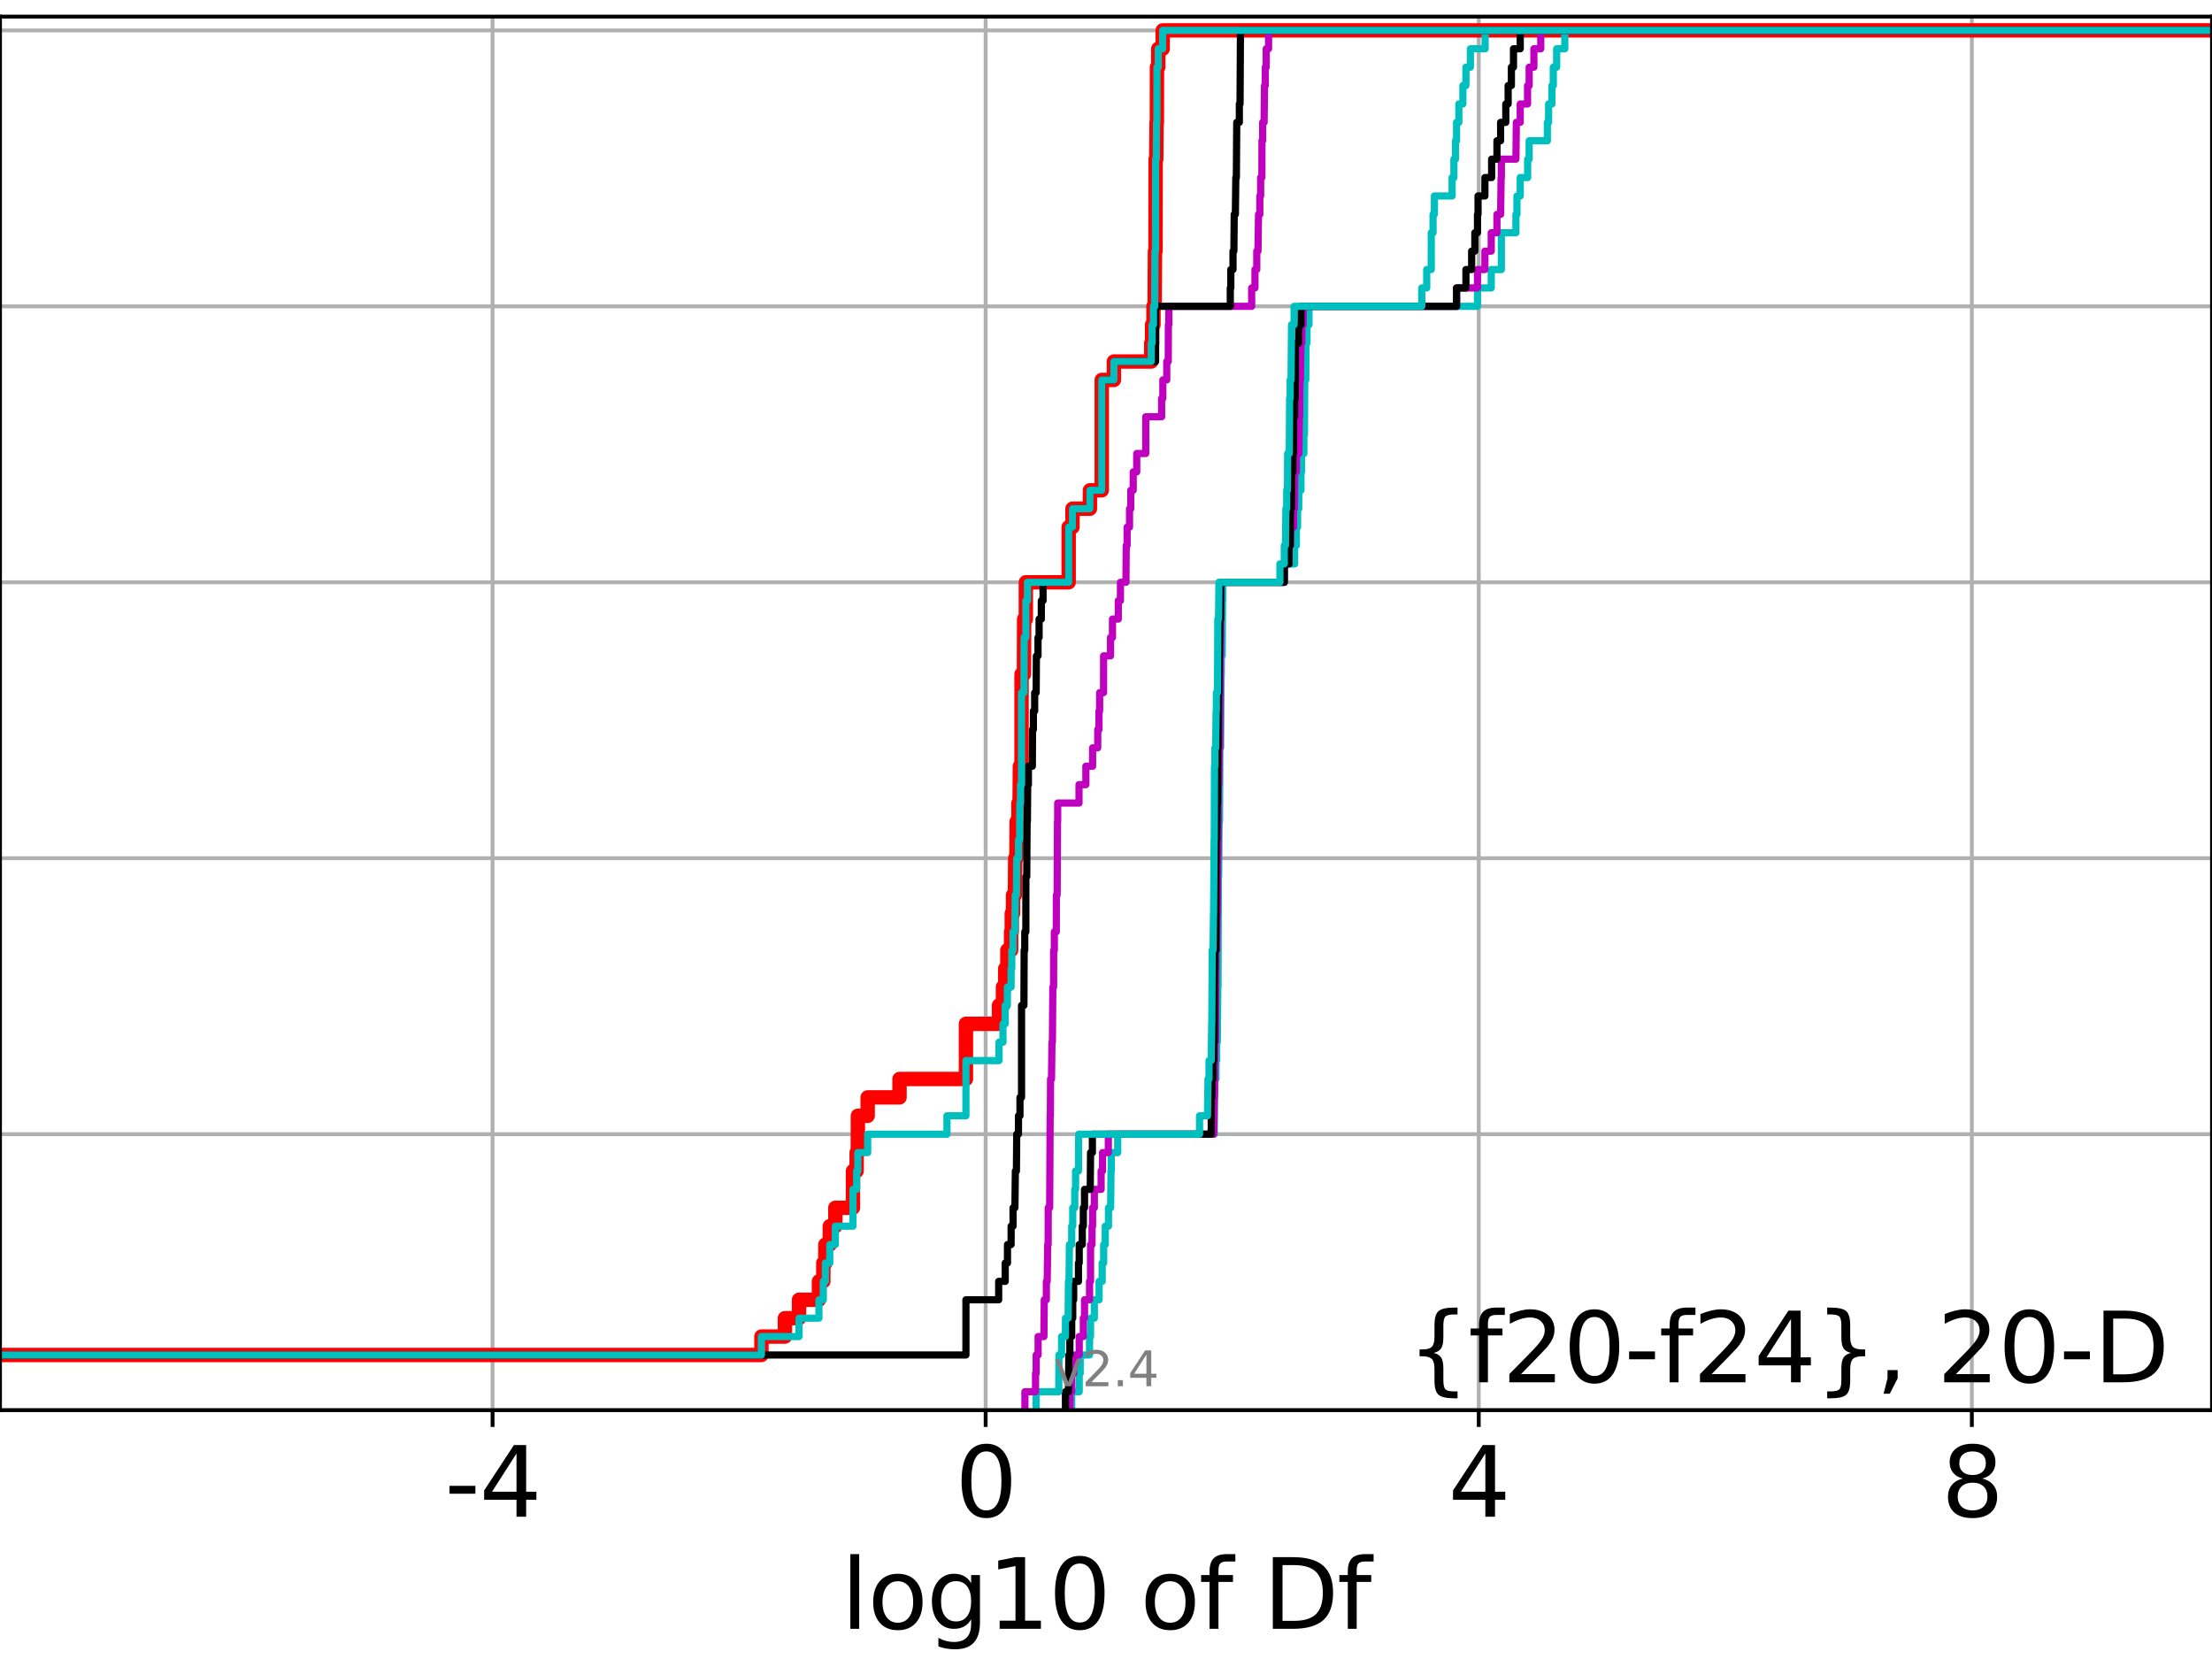 <?xml version="1.0" encoding="utf-8" standalone="no"?>
<!DOCTYPE svg PUBLIC "-//W3C//DTD SVG 1.1//EN"
  "http://www.w3.org/Graphics/SVG/1.1/DTD/svg11.dtd">
<svg height="345.6pt" version="1.1" viewBox="0 0 460.8 345.6" width="460.8pt" xmlns="http://www.w3.org/2000/svg" xmlns:xlink="http://www.w3.org/1999/xlink">
 <defs>
  <style type="text/css">*{stroke-linecap:butt;stroke-linejoin:round;}</style>
 </defs>
 <g id="figure_1">
  <g id="patch_1">
   <path d="M 0 345.6 
L 460.8 345.6 
L 460.8 0 
L 0 0 
z
" style="fill:#ffffff;"/>
  </g>
  <g id="axes_1">
   <g id="patch_2">
    <path d="M 0 293.76 
L 460.8 293.76 
L 460.8 3.456 
L 0 3.456 
z
" style="fill:#ffffff;"/>
   </g>
   <g id="matplotlib.axis_1">
    <g id="xtick_1">
     <g id="line2d_1">
      <path clip-path="url(#p6d5a23a0c1)" d="M 102.61 293.76 
L 102.61 3.456 
" style="fill:none;stroke:#b0b0b0;stroke-linecap:square;stroke-width:0.8;"/>
     </g>
     <g id="line2d_2">
      <defs>
       <path d="M 0 0 
L 0 3.5 
" id="ma9cda059c7" style="stroke:#000000;stroke-width:0.8;"/>
      </defs>
      <g>
       <use style="stroke:#000000;stroke-width:0.8;" x="102.61" xlink:href="#ma9cda059c7" y="293.76"/>
      </g>
     </g>
     <g id="text_1">
      <!-- -4 -->
      <g transform="translate(92.639 315.957)scale(0.2 -0.2)">
       <defs>
        <path d="M 313 2009 
L 1997 2009 
L 1997 1497 
L 313 1497 
L 313 2009 
z
" id="DejaVuSans-2d" transform="scale(0.016)"/>
        <path d="M 2419 4116 
L 825 1625 
L 2419 1625 
L 2419 4116 
z
M 2253 4666 
L 3047 4666 
L 3047 1625 
L 3713 1625 
L 3713 1100 
L 3047 1100 
L 3047 0 
L 2419 0 
L 2419 1100 
L 313 1100 
L 313 1709 
L 2253 4666 
z
" id="DejaVuSans-34" transform="scale(0.016)"/>
       </defs>
       <use xlink:href="#DejaVuSans-2d"/>
       <use x="36.084" xlink:href="#DejaVuSans-34"/>
      </g>
     </g>
    </g>
    <g id="xtick_2">
     <g id="line2d_3">
      <path clip-path="url(#p6d5a23a0c1)" d="M 205.33 293.76 
L 205.33 3.456 
" style="fill:none;stroke:#b0b0b0;stroke-linecap:square;stroke-width:0.8;"/>
     </g>
     <g id="line2d_4">
      <g>
       <use style="stroke:#000000;stroke-width:0.8;" x="205.33" xlink:href="#ma9cda059c7" y="293.76"/>
      </g>
     </g>
     <g id="text_2">
      <!-- 0 -->
      <g transform="translate(198.968 315.957)scale(0.2 -0.2)">
       <defs>
        <path d="M 2034 4250 
Q 1547 4250 1301 3770 
Q 1056 3291 1056 2328 
Q 1056 1369 1301 889 
Q 1547 409 2034 409 
Q 2525 409 2770 889 
Q 3016 1369 3016 2328 
Q 3016 3291 2770 3770 
Q 2525 4250 2034 4250 
z
M 2034 4750 
Q 2819 4750 3233 4129 
Q 3647 3509 3647 2328 
Q 3647 1150 3233 529 
Q 2819 -91 2034 -91 
Q 1250 -91 836 529 
Q 422 1150 422 2328 
Q 422 3509 836 4129 
Q 1250 4750 2034 4750 
z
" id="DejaVuSans-30" transform="scale(0.016)"/>
       </defs>
       <use xlink:href="#DejaVuSans-30"/>
      </g>
     </g>
    </g>
    <g id="xtick_3">
     <g id="line2d_5">
      <path clip-path="url(#p6d5a23a0c1)" d="M 308.051 293.76 
L 308.051 3.456 
" style="fill:none;stroke:#b0b0b0;stroke-linecap:square;stroke-width:0.8;"/>
     </g>
     <g id="line2d_6">
      <g>
       <use style="stroke:#000000;stroke-width:0.8;" x="308.051" xlink:href="#ma9cda059c7" y="293.76"/>
      </g>
     </g>
     <g id="text_3">
      <!-- 4 -->
      <g transform="translate(301.688 315.957)scale(0.2 -0.2)">
       <use xlink:href="#DejaVuSans-34"/>
      </g>
     </g>
    </g>
    <g id="xtick_4">
     <g id="line2d_7">
      <path clip-path="url(#p6d5a23a0c1)" d="M 410.771 293.76 
L 410.771 3.456 
" style="fill:none;stroke:#b0b0b0;stroke-linecap:square;stroke-width:0.8;"/>
     </g>
     <g id="line2d_8">
      <g>
       <use style="stroke:#000000;stroke-width:0.8;" x="410.771" xlink:href="#ma9cda059c7" y="293.76"/>
      </g>
     </g>
     <g id="text_4">
      <!-- 8 -->
      <g transform="translate(404.409 315.957)scale(0.2 -0.2)">
       <defs>
        <path d="M 2034 2216 
Q 1584 2216 1326 1975 
Q 1069 1734 1069 1313 
Q 1069 891 1326 650 
Q 1584 409 2034 409 
Q 2484 409 2743 651 
Q 3003 894 3003 1313 
Q 3003 1734 2745 1975 
Q 2488 2216 2034 2216 
z
M 1403 2484 
Q 997 2584 770 2862 
Q 544 3141 544 3541 
Q 544 4100 942 4425 
Q 1341 4750 2034 4750 
Q 2731 4750 3128 4425 
Q 3525 4100 3525 3541 
Q 3525 3141 3298 2862 
Q 3072 2584 2669 2484 
Q 3125 2378 3379 2068 
Q 3634 1759 3634 1313 
Q 3634 634 3220 271 
Q 2806 -91 2034 -91 
Q 1263 -91 848 271 
Q 434 634 434 1313 
Q 434 1759 690 2068 
Q 947 2378 1403 2484 
z
M 1172 3481 
Q 1172 3119 1398 2916 
Q 1625 2713 2034 2713 
Q 2441 2713 2670 2916 
Q 2900 3119 2900 3481 
Q 2900 3844 2670 4047 
Q 2441 4250 2034 4250 
Q 1625 4250 1398 4047 
Q 1172 3844 1172 3481 
z
" id="DejaVuSans-38" transform="scale(0.016)"/>
       </defs>
       <use xlink:href="#DejaVuSans-38"/>
      </g>
     </g>
    </g>
    <g id="text_5">
     <!-- log10 of Df -->
     <g transform="translate(175.214 339.313)scale(0.2 -0.2)">
      <defs>
       <path d="M 603 4863 
L 1178 4863 
L 1178 0 
L 603 0 
L 603 4863 
z
" id="DejaVuSans-6c" transform="scale(0.016)"/>
       <path d="M 1959 3097 
Q 1497 3097 1228 2736 
Q 959 2375 959 1747 
Q 959 1119 1226 758 
Q 1494 397 1959 397 
Q 2419 397 2687 759 
Q 2956 1122 2956 1747 
Q 2956 2369 2687 2733 
Q 2419 3097 1959 3097 
z
M 1959 3584 
Q 2709 3584 3137 3096 
Q 3566 2609 3566 1747 
Q 3566 888 3137 398 
Q 2709 -91 1959 -91 
Q 1206 -91 779 398 
Q 353 888 353 1747 
Q 353 2609 779 3096 
Q 1206 3584 1959 3584 
z
" id="DejaVuSans-6f" transform="scale(0.016)"/>
       <path d="M 2906 1791 
Q 2906 2416 2648 2759 
Q 2391 3103 1925 3103 
Q 1463 3103 1205 2759 
Q 947 2416 947 1791 
Q 947 1169 1205 825 
Q 1463 481 1925 481 
Q 2391 481 2648 825 
Q 2906 1169 2906 1791 
z
M 3481 434 
Q 3481 -459 3084 -895 
Q 2688 -1331 1869 -1331 
Q 1566 -1331 1297 -1286 
Q 1028 -1241 775 -1147 
L 775 -588 
Q 1028 -725 1275 -790 
Q 1522 -856 1778 -856 
Q 2344 -856 2625 -561 
Q 2906 -266 2906 331 
L 2906 616 
Q 2728 306 2450 153 
Q 2172 0 1784 0 
Q 1141 0 747 490 
Q 353 981 353 1791 
Q 353 2603 747 3093 
Q 1141 3584 1784 3584 
Q 2172 3584 2450 3431 
Q 2728 3278 2906 2969 
L 2906 3500 
L 3481 3500 
L 3481 434 
z
" id="DejaVuSans-67" transform="scale(0.016)"/>
       <path d="M 794 531 
L 1825 531 
L 1825 4091 
L 703 3866 
L 703 4441 
L 1819 4666 
L 2450 4666 
L 2450 531 
L 3481 531 
L 3481 0 
L 794 0 
L 794 531 
z
" id="DejaVuSans-31" transform="scale(0.016)"/>
       <path id="DejaVuSans-20" transform="scale(0.016)"/>
       <path d="M 2375 4863 
L 2375 4384 
L 1825 4384 
Q 1516 4384 1395 4259 
Q 1275 4134 1275 3809 
L 1275 3500 
L 2222 3500 
L 2222 3053 
L 1275 3053 
L 1275 0 
L 697 0 
L 697 3053 
L 147 3053 
L 147 3500 
L 697 3500 
L 697 3744 
Q 697 4328 969 4595 
Q 1241 4863 1831 4863 
L 2375 4863 
z
" id="DejaVuSans-66" transform="scale(0.016)"/>
       <path d="M 1259 4147 
L 1259 519 
L 2022 519 
Q 2988 519 3436 956 
Q 3884 1394 3884 2338 
Q 3884 3275 3436 3711 
Q 2988 4147 2022 4147 
L 1259 4147 
z
M 628 4666 
L 1925 4666 
Q 3281 4666 3915 4102 
Q 4550 3538 4550 2338 
Q 4550 1131 3912 565 
Q 3275 0 1925 0 
L 628 0 
L 628 4666 
z
" id="DejaVuSans-44" transform="scale(0.016)"/>
      </defs>
      <use xlink:href="#DejaVuSans-6c"/>
      <use x="27.783" xlink:href="#DejaVuSans-6f"/>
      <use x="88.965" xlink:href="#DejaVuSans-67"/>
      <use x="152.441" xlink:href="#DejaVuSans-31"/>
      <use x="216.064" xlink:href="#DejaVuSans-30"/>
      <use x="279.688" xlink:href="#DejaVuSans-20"/>
      <use x="311.475" xlink:href="#DejaVuSans-6f"/>
      <use x="372.656" xlink:href="#DejaVuSans-66"/>
      <use x="407.861" xlink:href="#DejaVuSans-20"/>
      <use x="439.648" xlink:href="#DejaVuSans-44"/>
      <use x="516.65" xlink:href="#DejaVuSans-66"/>
     </g>
    </g>
   </g>
   <g id="matplotlib.axis_2">
    <g id="ytick_1">
     <g id="line2d_9">
      <path clip-path="url(#p6d5a23a0c1)" d="M 0 293.76 
L 460.8 293.76 
" style="fill:none;stroke:#b0b0b0;stroke-linecap:square;stroke-width:0.8;"/>
     </g>
     <g id="line2d_10">
      <defs>
       <path d="M 0 0 
L -3.5 0 
" id="m03c1a7ef91" style="stroke:#000000;stroke-width:0.8;"/>
      </defs>
      <g>
       <use style="stroke:#000000;stroke-width:0.8;" x="0" xlink:href="#m03c1a7ef91" y="293.76"/>
      </g>
     </g>
    </g>
    <g id="ytick_2">
     <g id="line2d_11">
      <path clip-path="url(#p6d5a23a0c1)" d="M 0 236.274 
L 460.8 236.274 
" style="fill:none;stroke:#b0b0b0;stroke-linecap:square;stroke-width:0.8;"/>
     </g>
     <g id="line2d_12">
      <g>
       <use style="stroke:#000000;stroke-width:0.8;" x="0" xlink:href="#m03c1a7ef91" y="236.274"/>
      </g>
     </g>
    </g>
    <g id="ytick_3">
     <g id="line2d_13">
      <path clip-path="url(#p6d5a23a0c1)" d="M 0 178.788 
L 460.8 178.788 
" style="fill:none;stroke:#b0b0b0;stroke-linecap:square;stroke-width:0.8;"/>
     </g>
     <g id="line2d_14">
      <g>
       <use style="stroke:#000000;stroke-width:0.8;" x="0" xlink:href="#m03c1a7ef91" y="178.788"/>
      </g>
     </g>
    </g>
    <g id="ytick_4">
     <g id="line2d_15">
      <path clip-path="url(#p6d5a23a0c1)" d="M 0 121.302 
L 460.8 121.302 
" style="fill:none;stroke:#b0b0b0;stroke-linecap:square;stroke-width:0.8;"/>
     </g>
     <g id="line2d_16">
      <g>
       <use style="stroke:#000000;stroke-width:0.8;" x="0" xlink:href="#m03c1a7ef91" y="121.302"/>
      </g>
     </g>
    </g>
    <g id="ytick_5">
     <g id="line2d_17">
      <path clip-path="url(#p6d5a23a0c1)" d="M 0 63.816 
L 460.8 63.816 
" style="fill:none;stroke:#b0b0b0;stroke-linecap:square;stroke-width:0.8;"/>
     </g>
     <g id="line2d_18">
      <g>
       <use style="stroke:#000000;stroke-width:0.8;" x="0" xlink:href="#m03c1a7ef91" y="63.816"/>
      </g>
     </g>
    </g>
    <g id="ytick_6">
     <g id="line2d_19">
      <path clip-path="url(#p6d5a23a0c1)" d="M 0 6.33 
L 460.8 6.33 
" style="fill:none;stroke:#b0b0b0;stroke-linecap:square;stroke-width:0.8;"/>
     </g>
     <g id="line2d_20">
      <g>
       <use style="stroke:#000000;stroke-width:0.8;" x="0" xlink:href="#m03c1a7ef91" y="6.33"/>
      </g>
     </g>
    </g>
   </g>
   <g id="line2d_21">
    <path clip-path="url(#p6d5a23a0c1)" d="M -1 282.263 
L 158.621 282.263 
L 158.621 278.43 
L 163.511 278.43 
L 163.511 274.598 
L 166.454 274.598 
L 166.454 270.766 
L 170.6 270.766 
L 170.6 266.933 
L 171.513 266.933 
L 171.513 263.101 
L 171.942 263.101 
L 171.942 259.268 
L 172.857 259.268 
L 172.857 255.436 
L 174.021 255.436 
L 174.021 251.604 
L 177.681 251.604 
L 177.696 243.939 
L 178.454 243.939 
L 178.454 240.106 
L 178.7 240.106 
L 178.712 232.442 
L 180.753 232.442 
L 180.753 228.609 
L 187.388 228.609 
L 187.388 224.777 
L 201.222 224.777 
L 201.222 213.28 
L 208.111 213.28 
L 208.111 209.447 
L 208.937 209.447 
L 208.937 205.615 
L 209.405 205.615 
L 209.405 201.782 
L 209.854 201.782 
L 209.854 197.95 
L 210.634 197.95 
L 210.634 194.118 
L 210.77 194.118 
L 210.77 190.285 
L 211.036 190.285 
L 211.036 186.453 
L 211.426 186.453 
L 211.49 178.788 
L 211.74 178.788 
L 211.802 171.123 
L 212.166 171.123 
L 212.166 167.291 
L 212.402 167.291 
L 212.46 159.626 
L 212.807 159.626 
L 212.807 140.464 
L 213.302 140.464 
L 213.352 128.967 
L 213.703 128.967 
L 213.703 121.302 
L 222.622 121.302 
L 222.622 109.805 
L 223.419 109.805 
L 223.419 105.973 
L 227.05 105.973 
L 227.05 102.14 
L 229.512 102.14 
L 229.512 79.146 
L 232.047 79.146 
L 232.047 75.313 
L 239.823 75.313 
L 239.823 71.481 
L 240.004 71.481 
L 240.004 67.649 
L 240.29 67.649 
L 240.29 63.816 
L 240.537 63.816 
L 240.594 52.319 
L 240.716 52.319 
L 240.74 33.157 
L 240.867 33.157 
L 240.936 25.492 
L 241 25.492 
L 241.014 13.995 
L 241.288 13.995 
L 241.288 10.163 
L 242.209 10.163 
L 242.209 6.33 
L 242.209 6.33 
L 460.8 6.33 
L 460.8 6.33 
" style="fill:none;stroke:#ff0000;stroke-linecap:square;stroke-width:3;"/>
   </g>
   <g id="line2d_22">
    <path clip-path="url(#p6d5a23a0c1)" d="M 223.255 293.76 
L 223.255 289.928 
L 224.82 289.928 
L 224.82 286.095 
L 225.024 286.095 
L 225.024 282.263 
L 226.971 282.263 
L 226.971 278.43 
L 227.178 278.43 
L 227.178 274.598 
L 227.971 274.598 
L 227.971 270.766 
L 228.963 270.766 
L 228.963 266.933 
L 229.603 266.933 
L 229.603 263.101 
L 229.911 263.101 
L 229.911 259.268 
L 230.242 259.268 
L 230.242 255.436 
L 230.918 255.436 
L 230.918 251.604 
L 231.362 251.604 
L 231.444 243.939 
L 231.506 243.939 
L 231.506 240.106 
L 232.835 240.106 
L 232.835 236.274 
L 252.95 236.274 
L 253.036 224.777 
L 253.313 224.777 
L 253.313 220.944 
L 253.446 220.944 
L 253.446 217.112 
L 253.587 217.112 
L 253.693 205.615 
L 253.738 205.615 
L 253.808 182.621 
L 253.864 182.621 
L 253.962 171.123 
L 254.05 171.123 
L 254.121 155.794 
L 254.271 155.794 
L 254.381 140.464 
L 254.418 140.464 
L 254.418 136.632 
L 254.608 136.632 
L 254.676 125.135 
L 254.731 125.135 
L 254.731 121.302 
L 267.535 121.302 
L 267.535 117.47 
L 269.695 117.47 
L 269.695 113.637 
L 270.059 113.637 
L 270.059 109.805 
L 270.312 109.805 
L 270.312 105.973 
L 270.552 105.973 
L 270.552 102.14 
L 271.015 102.14 
L 271.015 98.308 
L 271.134 98.308 
L 271.134 94.475 
L 271.628 94.475 
L 271.628 90.643 
L 271.739 90.643 
L 271.801 79.146 
L 272.023 79.146 
L 272.068 71.481 
L 272.274 71.481 
L 272.274 67.649 
L 272.683 67.649 
L 272.683 63.816 
L 307.79 63.816 
L 307.79 59.984 
L 310.653 59.984 
L 310.653 56.151 
L 312.763 56.151 
L 312.763 48.487 
L 315.794 48.487 
L 315.794 44.654 
L 316.008 44.654 
L 316.008 40.822 
L 316.691 40.822 
L 316.691 36.989 
L 318.236 36.989 
L 318.236 33.157 
L 318.554 33.157 
L 318.554 29.325 
L 322.344 29.325 
L 322.344 25.492 
L 322.601 25.492 
L 322.601 21.66 
L 323.289 21.66 
L 323.289 17.827 
L 323.583 17.827 
L 323.583 13.995 
L 324.282 13.995 
L 324.282 10.163 
L 325.977 10.163 
L 325.977 6.33 
L 325.977 6.33 
L 460.8 6.33 
L 460.8 6.33 
" style="fill:none;stroke:#00bfbf;stroke-linecap:square;stroke-width:1.5;"/>
   </g>
   <g id="line2d_23">
    <path clip-path="url(#p6d5a23a0c1)" d="M 222.874 293.76 
L 222.874 289.928 
L 223.255 289.928 
L 223.255 286.095 
L 223.669 286.095 
L 223.669 282.263 
L 224.82 282.263 
L 224.82 278.43 
L 225.678 278.43 
L 225.678 274.598 
L 225.928 274.598 
L 225.928 270.766 
L 226.971 270.766 
L 226.971 266.933 
L 227.178 266.933 
L 227.186 259.268 
L 227.49 259.268 
L 227.49 255.436 
L 227.604 255.436 
L 227.604 251.604 
L 227.971 251.604 
L 227.971 247.771 
L 229.385 247.771 
L 229.385 243.939 
L 229.683 243.939 
L 229.683 240.106 
L 230.885 240.106 
L 230.885 236.274 
L 252.848 236.274 
L 252.95 228.609 
L 253.002 228.609 
L 253.111 217.112 
L 253.21 217.112 
L 253.313 197.95 
L 253.446 197.95 
L 253.539 190.285 
L 253.587 190.285 
L 253.693 178.788 
L 253.741 178.788 
L 253.8 163.459 
L 253.896 163.459 
L 253.962 155.794 
L 254.107 155.794 
L 254.212 136.632 
L 254.234 136.632 
L 254.297 125.135 
L 254.355 125.135 
L 254.355 121.302 
L 267.535 121.302 
L 267.535 117.47 
L 268.525 117.47 
L 268.525 113.637 
L 268.845 113.637 
L 268.845 109.805 
L 269.473 109.805 
L 269.473 105.973 
L 269.662 105.973 
L 269.695 98.308 
L 270.059 98.308 
L 270.059 94.475 
L 270.588 94.475 
L 270.679 86.811 
L 270.737 86.811 
L 270.816 79.146 
L 270.914 79.146 
L 271.015 71.481 
L 271.2 71.481 
L 271.2 67.649 
L 271.469 67.649 
L 271.469 63.816 
L 303.429 63.816 
L 303.429 59.984 
L 307.79 59.984 
L 307.79 56.151 
L 309.332 56.151 
L 309.332 52.319 
L 310.653 52.319 
L 310.653 48.487 
L 311.843 48.487 
L 311.843 44.654 
L 312.606 44.654 
L 312.711 36.989 
L 312.763 36.989 
L 312.763 33.157 
L 315.794 33.157 
L 315.883 25.492 
L 316.691 25.492 
L 316.691 21.66 
L 318.215 21.66 
L 318.215 17.827 
L 318.554 17.827 
L 318.554 13.995 
L 319.537 13.995 
L 319.537 10.163 
L 320.966 10.163 
L 320.966 6.33 
L 320.966 6.33 
L 460.8 6.33 
L 460.8 6.33 
" style="fill:none;stroke:#bf00bf;stroke-linecap:square;stroke-width:1.5;"/>
   </g>
   <g id="line2d_24">
    <path clip-path="url(#p6d5a23a0c1)" d="M 221.952 293.76 
L 221.952 289.928 
L 222.577 289.928 
L 222.661 282.263 
L 222.874 282.263 
L 222.874 278.43 
L 223.255 278.43 
L 223.255 274.598 
L 223.47 274.598 
L 223.47 270.766 
L 223.669 270.766 
L 223.669 266.933 
L 224.662 266.933 
L 224.662 263.101 
L 224.82 263.101 
L 224.82 259.268 
L 225.457 259.268 
L 225.457 255.436 
L 225.678 255.436 
L 225.678 251.604 
L 225.928 251.604 
L 225.928 247.771 
L 227.112 247.771 
L 227.186 240.106 
L 227.564 240.106 
L 227.564 236.274 
L 252.313 236.274 
L 252.345 228.609 
L 252.464 228.609 
L 252.464 224.777 
L 252.692 224.777 
L 252.692 220.944 
L 252.811 220.944 
L 252.811 217.112 
L 252.946 217.112 
L 253.036 201.782 
L 253.089 201.782 
L 253.089 197.95 
L 253.287 197.95 
L 253.379 174.956 
L 253.47 174.956 
L 253.53 167.291 
L 253.637 167.291 
L 253.69 155.794 
L 253.763 155.794 
L 253.831 144.297 
L 253.896 144.297 
L 253.962 136.632 
L 254.026 136.632 
L 254.114 128.967 
L 254.261 128.967 
L 254.268 121.302 
L 267.535 121.302 
L 267.535 117.47 
L 268.525 117.47 
L 268.525 113.637 
L 268.763 113.637 
L 268.845 105.973 
L 269.029 105.973 
L 269.081 98.308 
L 269.332 98.308 
L 269.332 94.475 
L 269.473 94.475 
L 269.484 86.811 
L 269.695 86.811 
L 269.695 82.978 
L 269.831 82.978 
L 269.861 71.481 
L 270.506 71.481 
L 270.506 67.649 
L 271.015 67.649 
L 271.015 63.816 
L 303.429 63.816 
L 303.429 59.984 
L 305.382 59.984 
L 305.382 56.151 
L 306.57 56.151 
L 306.57 52.319 
L 307.239 52.319 
L 307.239 48.487 
L 307.79 48.487 
L 307.79 44.654 
L 307.902 44.654 
L 307.902 40.822 
L 309.332 40.822 
L 309.332 36.989 
L 310.733 36.989 
L 310.733 33.157 
L 311.843 33.157 
L 311.843 29.325 
L 312.606 29.325 
L 312.606 25.492 
L 313.685 25.492 
L 313.685 21.66 
L 314.173 21.66 
L 314.173 17.827 
L 314.85 17.827 
L 314.85 13.995 
L 315.288 13.995 
L 315.288 10.163 
L 316.691 10.163 
L 316.691 6.33 
L 316.691 6.33 
L 460.8 6.33 
L 460.8 6.33 
" style="fill:none;stroke:#000000;stroke-linecap:square;stroke-width:1.5;"/>
   </g>
   <g id="line2d_25">
    <path clip-path="url(#p6d5a23a0c1)" d="M 215.852 293.76 
L 215.852 289.928 
L 220.559 289.928 
L 220.593 282.263 
L 221.144 282.263 
L 221.144 278.43 
L 221.952 278.43 
L 221.952 274.598 
L 222.508 274.598 
L 222.577 266.933 
L 222.692 266.933 
L 222.785 259.268 
L 223.255 259.268 
L 223.255 255.436 
L 223.47 255.436 
L 223.47 251.604 
L 223.893 251.604 
L 223.893 247.771 
L 224.061 247.771 
L 224.061 243.939 
L 224.662 243.939 
L 224.709 236.274 
L 249.885 236.274 
L 249.885 232.442 
L 251.548 232.442 
L 251.649 224.777 
L 251.865 224.777 
L 251.865 220.944 
L 252.313 220.944 
L 252.413 213.28 
L 252.435 213.28 
L 252.527 197.95 
L 252.692 197.95 
L 252.795 190.285 
L 252.814 190.285 
L 252.92 174.956 
L 252.954 174.956 
L 252.998 159.626 
L 253.091 159.626 
L 253.091 155.794 
L 253.246 155.794 
L 253.337 148.129 
L 253.395 148.129 
L 253.395 144.297 
L 253.629 144.297 
L 253.692 128.967 
L 253.84 128.967 
L 253.929 121.302 
L 266.632 121.302 
L 266.632 117.47 
L 267.535 117.47 
L 267.535 113.637 
L 267.784 113.637 
L 267.874 105.973 
L 268.04 105.973 
L 268.04 102.14 
L 268.195 102.14 
L 268.243 94.475 
L 268.58 94.475 
L 268.649 82.978 
L 268.763 82.978 
L 268.763 79.146 
L 268.947 79.146 
L 269.051 67.649 
L 269.584 67.649 
L 269.584 63.816 
L 296.183 63.816 
L 296.183 59.984 
L 297.213 59.984 
L 297.213 56.151 
L 298.156 56.151 
L 298.16 48.487 
L 298.533 48.487 
L 298.533 44.654 
L 298.81 44.654 
L 298.81 40.822 
L 302.498 40.822 
L 302.498 36.989 
L 302.872 36.989 
L 302.872 33.157 
L 303.205 33.157 
L 303.205 29.325 
L 303.429 29.325 
L 303.429 25.492 
L 303.908 25.492 
L 303.908 21.66 
L 304.743 21.66 
L 304.743 17.827 
L 305.382 17.827 
L 305.382 13.995 
L 306.307 13.995 
L 306.307 10.163 
L 309.378 10.163 
L 309.378 6.33 
L 309.378 6.33 
L 460.8 6.33 
L 460.8 6.33 
" style="fill:none;stroke:#00bfbf;stroke-linecap:square;stroke-width:1.5;"/>
   </g>
   <g id="line2d_26">
    <path clip-path="url(#p6d5a23a0c1)" d="M 213.508 293.76 
L 213.508 289.928 
L 215.722 289.928 
L 215.722 286.095 
L 215.852 286.095 
L 215.852 282.263 
L 216.258 282.263 
L 216.258 278.43 
L 217.469 278.43 
L 217.538 270.766 
L 217.976 270.766 
L 217.976 266.933 
L 218.149 266.933 
L 218.255 259.268 
L 218.348 259.268 
L 218.366 251.604 
L 218.663 251.604 
L 218.764 232.442 
L 218.806 232.442 
L 218.852 224.777 
L 219.046 224.777 
L 219.146 217.112 
L 219.233 217.112 
L 219.326 205.615 
L 219.483 205.615 
L 219.502 197.95 
L 219.639 197.95 
L 219.639 194.118 
L 220.044 194.118 
L 220.061 186.453 
L 220.224 186.453 
L 220.293 171.123 
L 220.338 171.123 
L 220.338 167.291 
L 224.778 167.291 
L 224.778 163.459 
L 226.206 163.459 
L 226.206 159.626 
L 227.607 159.626 
L 227.607 155.794 
L 228.679 155.794 
L 228.679 151.961 
L 228.94 151.961 
L 228.94 148.129 
L 229.073 148.129 
L 229.073 144.297 
L 229.891 144.297 
L 229.898 136.632 
L 231.341 136.632 
L 231.341 132.799 
L 231.748 132.799 
L 231.748 128.967 
L 232.965 128.967 
L 232.965 125.135 
L 233.409 125.135 
L 233.409 121.302 
L 234.551 121.302 
L 234.616 113.637 
L 234.797 113.637 
L 234.797 109.805 
L 235.3 109.805 
L 235.3 105.973 
L 235.565 105.973 
L 235.565 102.14 
L 236.071 102.14 
L 236.071 98.308 
L 236.805 98.308 
L 236.805 94.475 
L 238.68 94.475 
L 238.688 86.811 
L 241.99 86.811 
L 241.99 82.978 
L 242.24 82.978 
L 242.24 79.146 
L 243.057 79.146 
L 243.057 75.313 
L 243.366 75.313 
L 243.397 67.649 
L 243.495 67.649 
L 243.495 63.816 
L 260.746 63.816 
L 260.746 59.984 
L 261.43 59.984 
L 261.43 56.151 
L 261.809 56.151 
L 261.809 52.319 
L 262.066 52.319 
L 262.175 44.654 
L 262.443 44.654 
L 262.443 40.822 
L 262.613 40.822 
L 262.613 36.989 
L 262.874 36.989 
L 262.89 29.325 
L 263.037 29.325 
L 263.037 25.492 
L 263.337 25.492 
L 263.425 17.827 
L 263.583 17.827 
L 263.583 13.995 
L 263.774 13.995 
L 263.774 10.163 
L 264.264 10.163 
L 264.264 6.33 
L 264.264 6.33 
L 460.8 6.33 
L 460.8 6.33 
" style="fill:none;stroke:#bf00bf;stroke-linecap:square;stroke-width:1.5;"/>
   </g>
   <g id="line2d_27">
    <path clip-path="url(#p6d5a23a0c1)" d="M -1 282.263 
L 201.222 282.263 
L 201.222 270.766 
L 208.044 270.766 
L 208.044 266.933 
L 209.405 266.933 
L 209.405 263.101 
L 209.877 263.101 
L 209.877 259.268 
L 210.634 259.268 
L 210.634 255.436 
L 211.037 255.436 
L 211.037 251.604 
L 211.427 251.604 
L 211.518 243.939 
L 211.74 243.939 
L 211.802 236.274 
L 212.166 236.274 
L 212.166 232.442 
L 212.479 232.442 
L 212.479 228.609 
L 212.807 228.609 
L 212.807 209.447 
L 213.302 209.447 
L 213.352 197.95 
L 213.475 197.95 
L 213.475 194.118 
L 213.703 194.118 
L 213.71 182.621 
L 213.888 182.621 
L 213.965 171.123 
L 214.023 171.123 
L 214.089 163.459 
L 214.234 163.459 
L 214.234 159.626 
L 215.054 159.626 
L 215.099 151.961 
L 215.271 151.961 
L 215.271 148.129 
L 215.541 148.129 
L 215.541 144.297 
L 215.852 144.297 
L 215.902 136.632 
L 216.237 136.632 
L 216.237 132.799 
L 216.463 132.799 
L 216.463 128.967 
L 216.926 128.967 
L 216.926 125.135 
L 217.288 125.135 
L 217.288 121.302 
L 222.622 121.302 
L 222.622 109.805 
L 223.419 109.805 
L 223.419 105.973 
L 227.05 105.973 
L 227.05 102.14 
L 229.512 102.14 
L 229.512 79.146 
L 232.047 79.146 
L 232.047 75.313 
L 240.733 75.313 
L 240.733 63.816 
L 256.289 63.816 
L 256.289 59.984 
L 256.403 59.984 
L 256.403 56.151 
L 256.858 56.151 
L 256.858 52.319 
L 257.041 52.319 
L 257.109 44.654 
L 257.349 44.654 
L 257.441 36.989 
L 257.555 36.989 
L 257.637 25.492 
L 258.178 25.492 
L 258.178 21.66 
L 258.322 21.66 
L 258.41 6.33 
L 258.41 6.33 
L 460.8 6.33 
L 460.8 6.33 
" style="fill:none;stroke:#000000;stroke-linecap:square;stroke-width:1.5;"/>
   </g>
   <g id="line2d_28">
    <path clip-path="url(#p6d5a23a0c1)" d="M -1 282.263 
L 158.621 282.263 
L 158.621 278.43 
L 166.454 278.43 
L 166.454 274.598 
L 170.6 274.598 
L 170.6 270.766 
L 171.513 270.766 
L 171.513 266.933 
L 171.942 266.933 
L 171.942 263.101 
L 172.857 263.101 
L 172.857 259.268 
L 174.021 259.268 
L 174.021 255.436 
L 177.681 255.436 
L 177.696 247.771 
L 178.454 247.771 
L 178.454 243.939 
L 178.7 243.939 
L 178.7 240.106 
L 180.753 240.106 
L 180.753 236.274 
L 197.271 236.274 
L 197.271 232.442 
L 201.222 232.442 
L 201.222 220.944 
L 208.111 220.944 
L 208.111 217.112 
L 208.937 217.112 
L 208.937 213.28 
L 209.405 213.28 
L 209.405 209.447 
L 209.854 209.447 
L 209.854 205.615 
L 210.634 205.615 
L 210.634 201.782 
L 210.77 201.782 
L 210.77 197.95 
L 211.036 197.95 
L 211.036 194.118 
L 211.426 194.118 
L 211.49 186.453 
L 211.74 186.453 
L 211.802 178.788 
L 212.166 178.788 
L 212.166 174.956 
L 212.402 174.956 
L 212.46 167.291 
L 212.59 167.291 
L 212.59 163.459 
L 212.807 163.459 
L 212.807 144.297 
L 213.302 144.297 
L 213.352 132.799 
L 213.703 132.799 
L 213.703 125.135 
L 214.04 125.135 
L 214.04 121.302 
L 222.622 121.302 
L 222.622 109.805 
L 223.419 109.805 
L 223.419 105.973 
L 227.05 105.973 
L 227.05 102.14 
L 229.512 102.14 
L 229.512 79.146 
L 232.047 79.146 
L 232.047 75.313 
L 239.823 75.313 
L 239.823 71.481 
L 240.004 71.481 
L 240.004 67.649 
L 240.29 67.649 
L 240.29 63.816 
L 240.537 63.816 
L 240.594 52.319 
L 240.716 52.319 
L 240.74 33.157 
L 240.867 33.157 
L 240.936 25.492 
L 241 25.492 
L 241.014 13.995 
L 241.288 13.995 
L 241.288 10.163 
L 242.209 10.163 
L 242.209 6.33 
L 242.209 6.33 
L 460.8 6.33 
L 460.8 6.33 
" style="fill:none;stroke:#00bfbf;stroke-linecap:square;stroke-width:1.5;"/>
   </g>
   <g id="patch_3">
    <path d="M 0 293.76 
L 0 3.456 
" style="fill:none;stroke:#000000;stroke-linecap:square;stroke-linejoin:miter;stroke-width:0.8;"/>
   </g>
   <g id="patch_4">
    <path d="M 460.8 293.76 
L 460.8 3.456 
" style="fill:none;stroke:#000000;stroke-linecap:square;stroke-linejoin:miter;stroke-width:0.8;"/>
   </g>
   <g id="patch_5">
    <path d="M 0 293.76 
L 460.8 293.76 
" style="fill:none;stroke:#000000;stroke-linecap:square;stroke-linejoin:miter;stroke-width:0.8;"/>
   </g>
   <g id="patch_6">
    <path d="M 0 3.456 
L 460.8 3.456 
" style="fill:none;stroke:#000000;stroke-linecap:square;stroke-linejoin:miter;stroke-width:0.8;"/>
   </g>
   <g id="text_6">
    <!-- {f20-f24}, 20-D -->
    <g transform="translate(293.159 287.954)scale(0.2 -0.2)">
     <defs>
      <path d="M 3272 -594 
L 3272 -1044 
L 3078 -1044 
Q 2300 -1044 2036 -812 
Q 1772 -581 1772 109 
L 1772 856 
Q 1772 1328 1603 1509 
Q 1434 1691 991 1691 
L 800 1691 
L 800 2138 
L 991 2138 
Q 1438 2138 1605 2317 
Q 1772 2497 1772 2963 
L 1772 3713 
Q 1772 4403 2036 4633 
Q 2300 4863 3078 4863 
L 3272 4863 
L 3272 4416 
L 3059 4416 
Q 2619 4416 2484 4278 
Q 2350 4141 2350 3700 
L 2350 2925 
Q 2350 2434 2208 2212 
Q 2066 1991 1722 1913 
Q 2069 1828 2209 1606 
Q 2350 1384 2350 897 
L 2350 122 
Q 2350 -319 2484 -456 
Q 2619 -594 3059 -594 
L 3272 -594 
z
" id="DejaVuSans-7b" transform="scale(0.016)"/>
      <path d="M 1228 531 
L 3431 531 
L 3431 0 
L 469 0 
L 469 531 
Q 828 903 1448 1529 
Q 2069 2156 2228 2338 
Q 2531 2678 2651 2914 
Q 2772 3150 2772 3378 
Q 2772 3750 2511 3984 
Q 2250 4219 1831 4219 
Q 1534 4219 1204 4116 
Q 875 4013 500 3803 
L 500 4441 
Q 881 4594 1212 4672 
Q 1544 4750 1819 4750 
Q 2544 4750 2975 4387 
Q 3406 4025 3406 3419 
Q 3406 3131 3298 2873 
Q 3191 2616 2906 2266 
Q 2828 2175 2409 1742 
Q 1991 1309 1228 531 
z
" id="DejaVuSans-32" transform="scale(0.016)"/>
      <path d="M 800 -594 
L 1019 -594 
Q 1456 -594 1589 -459 
Q 1722 -325 1722 122 
L 1722 897 
Q 1722 1384 1862 1606 
Q 2003 1828 2350 1913 
Q 2003 1991 1862 2212 
Q 1722 2434 1722 2925 
L 1722 3700 
Q 1722 4144 1589 4280 
Q 1456 4416 1019 4416 
L 800 4416 
L 800 4863 
L 997 4863 
Q 1775 4863 2036 4633 
Q 2297 4403 2297 3713 
L 2297 2963 
Q 2297 2497 2465 2317 
Q 2634 2138 3078 2138 
L 3272 2138 
L 3272 1691 
L 3078 1691 
Q 2634 1691 2465 1509 
Q 2297 1328 2297 856 
L 2297 109 
Q 2297 -581 2036 -812 
Q 1775 -1044 997 -1044 
L 800 -1044 
L 800 -594 
z
" id="DejaVuSans-7d" transform="scale(0.016)"/>
      <path d="M 750 794 
L 1409 794 
L 1409 256 
L 897 -744 
L 494 -744 
L 750 256 
L 750 794 
z
" id="DejaVuSans-2c" transform="scale(0.016)"/>
     </defs>
     <use xlink:href="#DejaVuSans-7b"/>
     <use x="63.623" xlink:href="#DejaVuSans-66"/>
     <use x="98.828" xlink:href="#DejaVuSans-32"/>
     <use x="162.451" xlink:href="#DejaVuSans-30"/>
     <use x="226.074" xlink:href="#DejaVuSans-2d"/>
     <use x="262.158" xlink:href="#DejaVuSans-66"/>
     <use x="297.363" xlink:href="#DejaVuSans-32"/>
     <use x="360.986" xlink:href="#DejaVuSans-34"/>
     <use x="424.609" xlink:href="#DejaVuSans-7d"/>
     <use x="488.232" xlink:href="#DejaVuSans-2c"/>
     <use x="520.02" xlink:href="#DejaVuSans-20"/>
     <use x="551.807" xlink:href="#DejaVuSans-32"/>
     <use x="615.43" xlink:href="#DejaVuSans-30"/>
     <use x="679.053" xlink:href="#DejaVuSans-2d"/>
     <use x="715.137" xlink:href="#DejaVuSans-44"/>
    </g>
   </g>
   <g id="text_7">
    <!-- v2.4 -->
    <g style="fill:#808080;" transform="translate(219.489 288.777)scale(0.1 -0.1)">
     <defs>
      <path d="M 191 3500 
L 800 3500 
L 1894 563 
L 2988 3500 
L 3597 3500 
L 2284 0 
L 1503 0 
L 191 3500 
z
" id="DejaVuSans-76" transform="scale(0.016)"/>
      <path d="M 684 794 
L 1344 794 
L 1344 0 
L 684 0 
L 684 794 
z
" id="DejaVuSans-2e" transform="scale(0.016)"/>
     </defs>
     <use xlink:href="#DejaVuSans-76"/>
     <use x="59.18" xlink:href="#DejaVuSans-32"/>
     <use x="122.803" xlink:href="#DejaVuSans-2e"/>
     <use x="154.59" xlink:href="#DejaVuSans-34"/>
    </g>
   </g>
  </g>
 </g>
 <defs>
  <clipPath id="p6d5a23a0c1">
   <rect height="290.304" width="460.8" x="0" y="3.456"/>
  </clipPath>
 </defs>
</svg>
